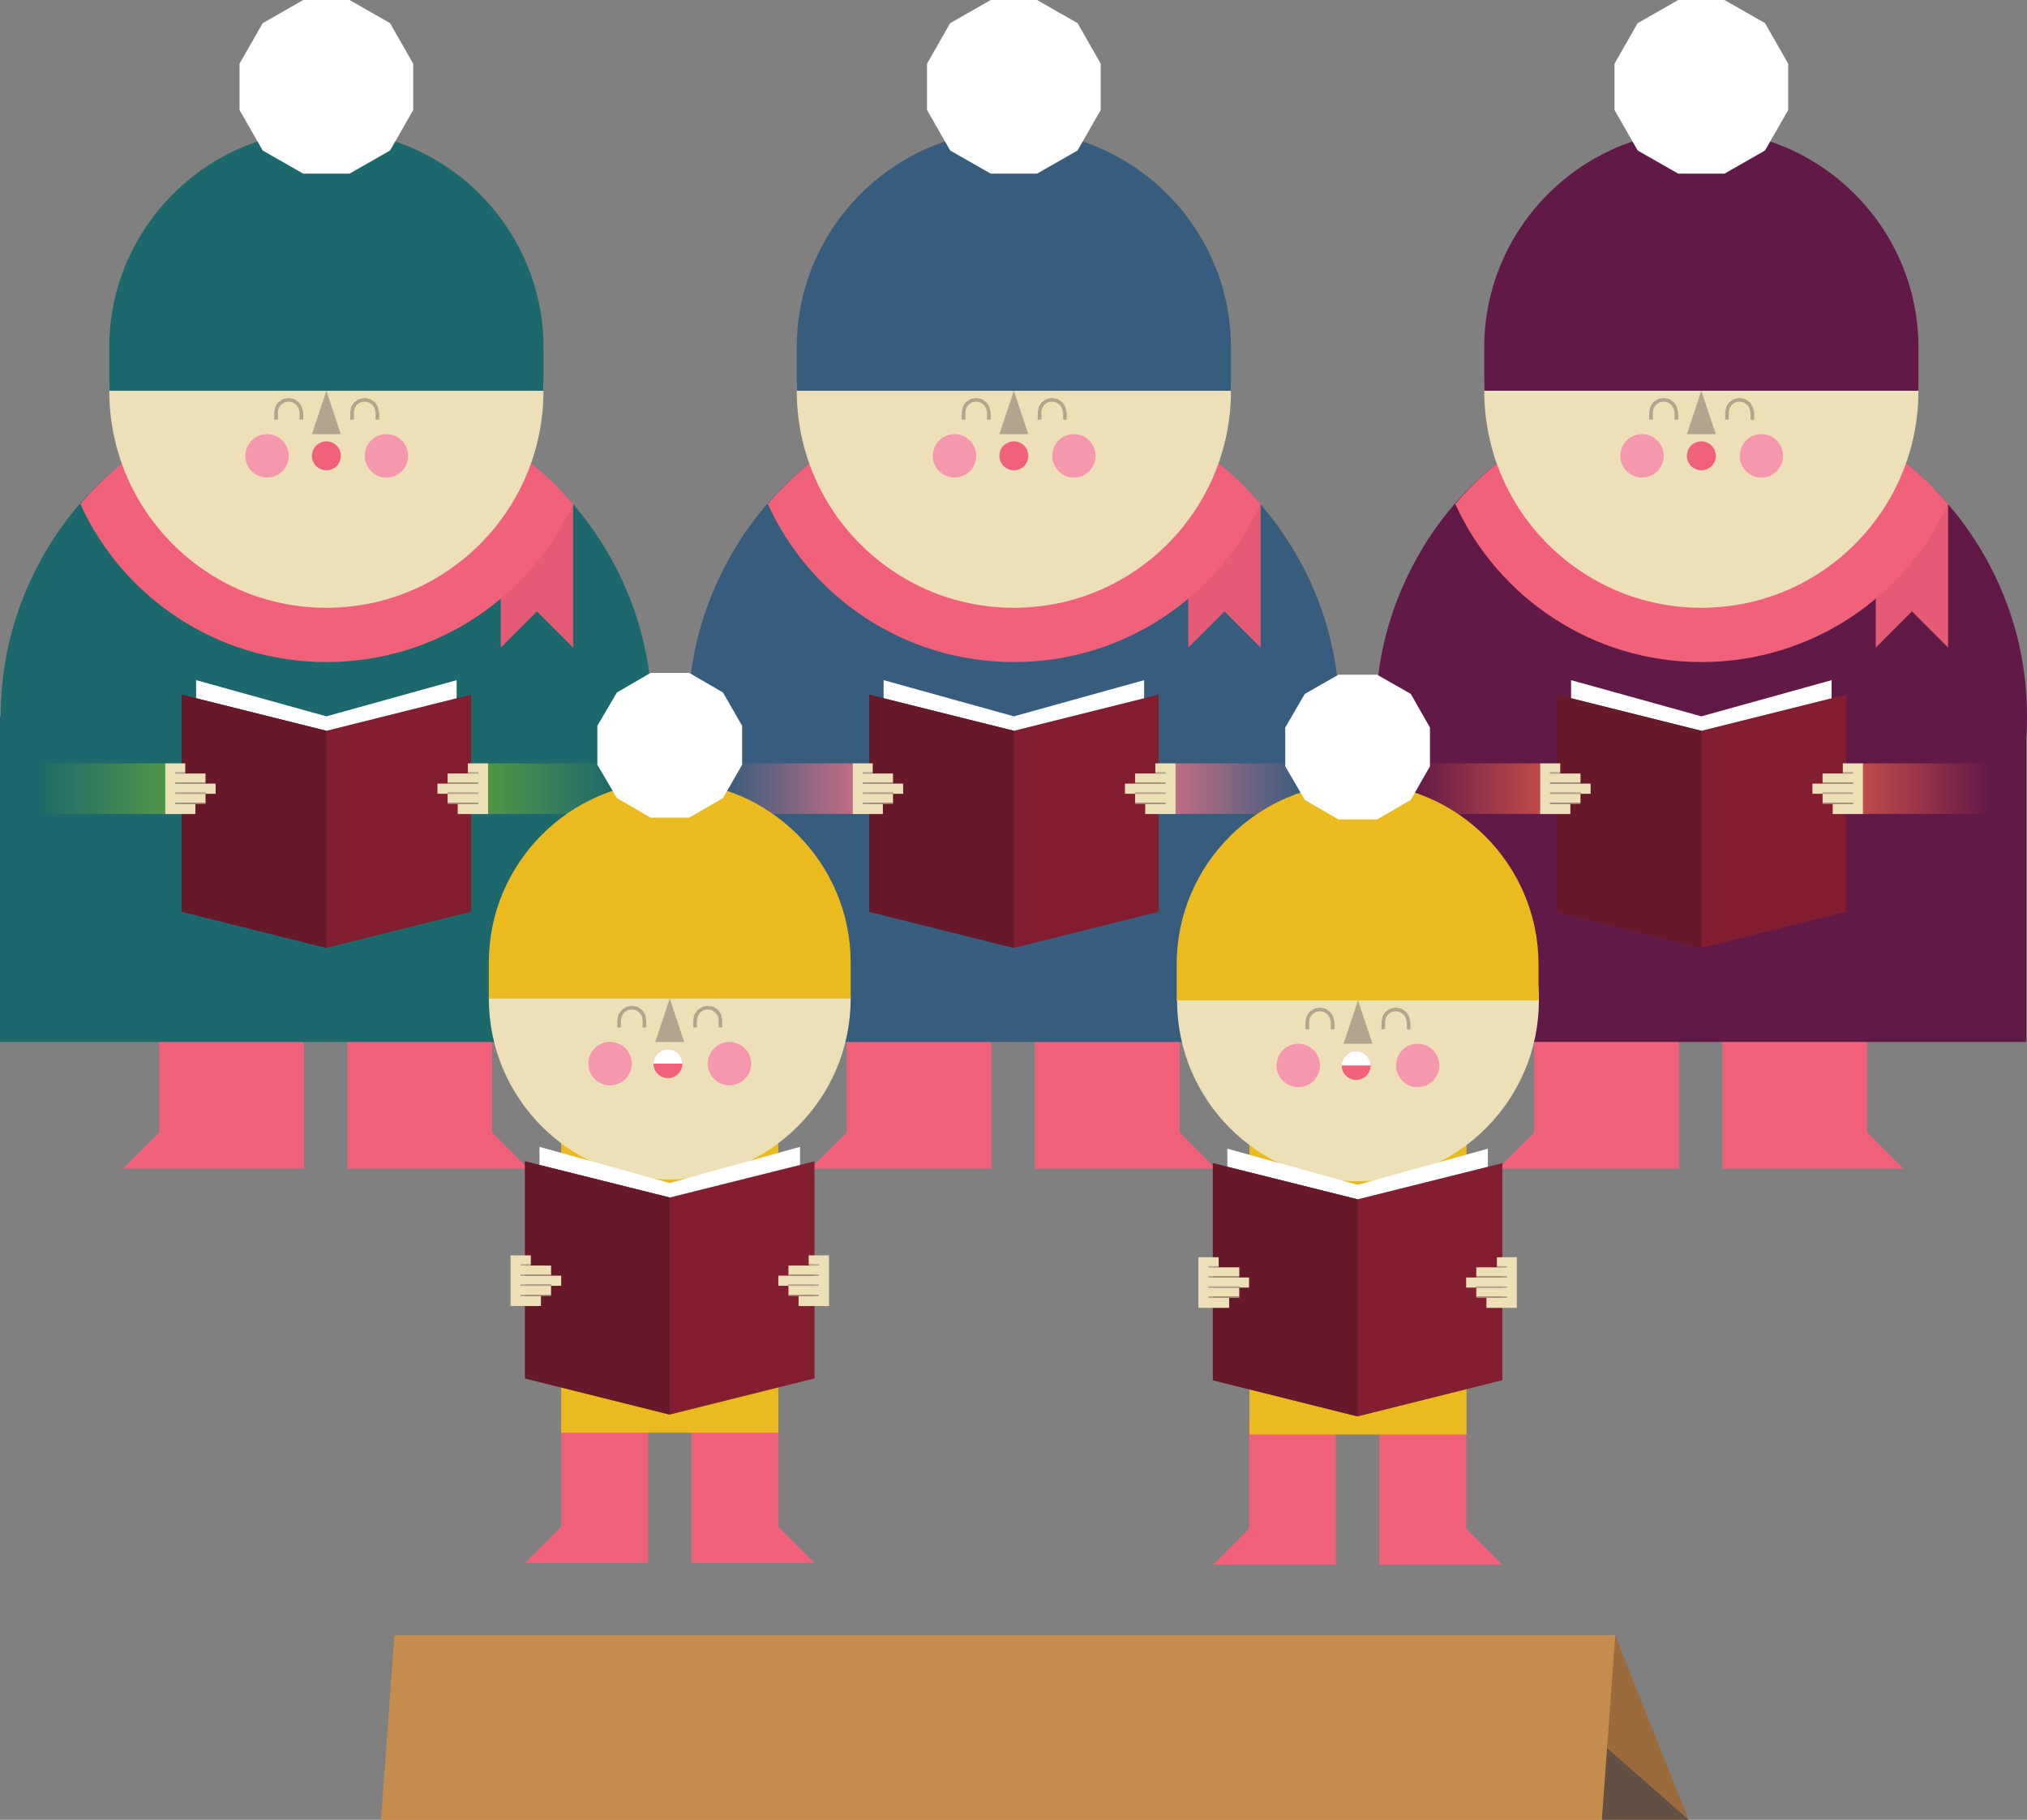 <svg xmlns="http://www.w3.org/2000/svg" viewBox="0 0 560.2 503" enable-background="new 0 0 560.2 503"><rect x="0" y="0" width="560.2" height="503" fill="#808080" stroke="none"/><path fill="#F1627A" d="M136 313v-30h-40v40h50zM44 313v-30h40v40h-50z"/><path fill="#1D686C" d="M0 198h180v90h-180zM180.2 198c0 12.4-2.5 24.3-7.1 35s-11.1 20.5-19.3 28.6c-8.1 8.1-17.8 14.7-28.6 19.3-10.8 4.6-22.6 7.1-35 7.1s-24.3-2.5-35-7.1c-10.8-4.6-20.5-11.1-28.6-19.3s-14.7-17.8-19.3-28.6-7.1-22.6-7.1-35 2.5-24.3 7.1-35c4.6-10.8 11.1-20.5 19.3-28.6s17.8-14.7 28.6-19.3c10.8-4.6 22.6-7.1 35-7.1s24.3 2.5 35 7.1c10.8 4.6 20.5 11.1 28.6 19.3 8.1 8.1 14.7 17.8 19.3 28.6 4.6 10.7 7.1 22.6 7.1 35z"/><path fill="#E55B76" d="M158.4 179l-10-10-10 10v-40h20v20z"/><path fill="#F1627A" d="M90.2 183c30.3 0 56.3-17.9 68.2-43.7-1.5-1.7-3-3.3-4.5-4.9-8.1-8.1-17.8-14.7-28.6-19.3s-22.6-7.1-35-7.1-24.3 2.5-35 7.1-20.5 11.1-28.6 19.3c-1.6 1.6-3.1 3.2-4.5 4.9 11.7 25.8 37.8 43.7 68 43.7z"/><circle fill="#EDE0B7" cx="90.2" cy="108" r="60"/><path fill="#fff" d="M126.2 248l-36 10-36-10v-60l36 10 36-10v30z"/><path fill="#831D30" d="M130.2 252l-40 10-40-10v-60l40 10 40-10v30z"/><path fill="#671829" d="M90.2 262l-40-10v-60l40 10z"/><path fill="#EDE0B7" d="M56.8 216.6h-8.4v-.3h8.4v-2.5h-8.4v-.3h2.8v-2.5h-5.6v14h8.4v-2.8h-5.6v-.3h8.4v-2.5h-8.4v-.3h8.4v.3h2.8v-2.8z"/><path fill="#B2A58E" d="M48.4 213.5h2.8v.3h-2.8zM48.4 216.3h8.4v.3h-8.4zM48.4 219.1h8.4v.3h-8.4zM48.4 222.2h8.4v-.3h-8.4z"/><linearGradient id="a" gradientUnits="userSpaceOnUse" x1="45.625" y1="218" x2="10.25" y2="218"><stop offset="0" stop-color="#529547"/><stop offset="1" stop-color="#1D686C"/></linearGradient><path fill="url(#a)" d="M10.2 211h35.4v14h-35.4z"/><path fill="#EDE0B7" d="M129.3 211v2.5h2.8v.3h-8.4v2.5h8.4v.3h-11.2v2.8h2.8v-.3h8.4v.3h-8.4v2.5h8.4v.3h-5.6v2.8h8.4v-14z"/><path fill="#B2A58E" d="M129.3 213.5h2.8v.3h-2.8zM123.7 216.3h8.4v.3h-8.4zM123.7 219.1h8.4v.3h-8.4zM132.1 221.9h-8.4v.3h8.4z"/><linearGradient id="b" gradientUnits="userSpaceOnUse" x1="134.875" y1="218" x2="170.25" y2="218"><stop offset="0" stop-color="#529547"/><stop offset="1" stop-color="#1D686C"/></linearGradient><path fill="url(#b)" d="M134.9 211h35.4v14h-35.4z"/><g fill="#B2A58E"><path d="M97.8 114l.2-1.2.6-.9 1-.7 1.2-.2 1.1.2 1 .7.6.9.3 1.2v2h1v-2l-.4-1.6-.8-1.2-1.3-.9-1.5-.3-1.6.3-1.3.9-.8 1.2-.3 1.6v2h1v-2zM76.8 114l.2-1.2.6-.9 1-.7 1.2-.2 1.1.2 1 .7.6.9.3 1.2v2h1v-2l-.4-1.6-.8-1.2-1.3-.9-1.5-.3-1.6.3-1.3.9-.8 1.2-.3 1.6v2h1v-2z"/></g><path fill="#B2A58E" d="M94.2 120h-8l4-12z"/><g fill="#F598AD"><circle cx="73.8" cy="126" r="6"/><circle cx="106.8" cy="126" r="6"/></g><circle fill="#F1627A" cx="90.2" cy="126" r="4"/><path fill="#1D686C" d="M30.2 108v-12c0-33 27-60 60-60s60 27 60 60v12h-120z"/><path fill="#fff" d="M83.8 48l-11.2-6.4-6.4-11.2v-12.8l6.4-11.2 11.2-6.4h12.8l11.2 6.4 6.4 11.2v12.8l-6.4 11.2-11.2 6.4z"/><path fill="#F1627A" d="M326 313v-30h-40v40h50zM234 313v-30h40v40h-50z"/><path fill="#365D7E" d="M190 198h180v90h-180zM370.2 198c0 12.4-2.5 24.3-7.1 35-4.6 10.8-11.1 20.5-19.3 28.6s-17.8 14.7-28.6 19.3c-10.8 4.6-22.6 7.1-35 7.1-12.4 0-24.3-2.5-35-7.1-10.8-4.6-20.5-11.1-28.6-19.3-8.1-8.1-14.7-17.8-19.3-28.6s-7.1-22.6-7.1-35 2.5-24.3 7.1-35c4.6-10.8 11.1-20.5 19.3-28.6 8.1-8.1 17.8-14.7 28.6-19.3 10.8-4.6 22.6-7.1 35-7.1 12.4 0 24.3 2.5 35 7.1 10.8 4.6 20.5 11.1 28.6 19.3s14.7 17.8 19.3 28.6c4.6 10.7 7.1 22.6 7.1 35z"/><path fill="#E55B76" d="M348.4 179l-10-10-10 10v-40h20v20z"/><path fill="#F1627A" d="M280.2 183c30.3 0 56.3-17.9 68.2-43.7-1.5-1.7-3-3.3-4.5-4.9-8.1-8.1-17.8-14.7-28.6-19.3s-22.6-7.1-35-7.1-24.3 2.5-35 7.1-20.5 11.1-28.6 19.3c-1.6 1.6-3.1 3.2-4.5 4.9 11.7 25.8 37.8 43.7 68 43.7z"/><circle fill="#EDE0B7" cx="280.2" cy="108" r="60"/><path fill="#fff" d="M316.2 248l-36 10-36-10v-60l36 10 36-10v30z"/><path fill="#831D30" d="M320.2 252l-40 10-40-10v-60l40 10 40-10v30z"/><path fill="#671829" d="M280.2 262l-40-10v-60l40 10z"/><path fill="#EDE0B7" d="M246.8 216.6h-8.4v-.3h8.4v-2.5h-8.4v-.3h2.8v-2.5h-5.6v14h8.4v-2.8h-5.6v-.3h8.4v-2.5h-8.4v-.3h8.4v.3h2.8v-2.8z"/><path fill="#B2A58E" d="M238.4 213.5h2.8v.3h-2.8zM238.4 216.3h8.4v.3h-8.4zM238.4 219.1h8.4v.3h-8.4zM238.4 222.2h8.4v-.3h-8.4z"/><linearGradient id="c" gradientUnits="userSpaceOnUse" x1="235.625" y1="218" x2="200.25" y2="218"><stop offset="0" stop-color="#C06C84"/><stop offset="1" stop-color="#365D7E"/></linearGradient><path fill="url(#c)" d="M235.6 219.4v-8.4h-35.4v14h35.4v-2.8z"/><path fill="#EDE0B7" d="M324.9 219.4v-8.4h-5.6v2.5h2.8v.3h-8.4v2.5h8.4v.3h-11.2v2.8h2.8v-.3h8.4v.3h-8.4v2.5h8.4v.3h-5.6v2.8h8.4v-2.8z"/><path fill="#B2A58E" d="M319.3 213.5h2.8v.3h-2.8zM313.7 216.3h8.4v.3h-8.4zM313.7 219.1h8.4v.3h-8.4zM322.1 221.9h-8.4v.3h8.4z"/><linearGradient id="d" gradientUnits="userSpaceOnUse" x1="324.875" y1="218" x2="360.25" y2="218"><stop offset="0" stop-color="#C06C84"/><stop offset="1" stop-color="#365D7E"/></linearGradient><path fill="url(#d)" d="M324.9 211v14h35.3v-14z"/><g fill="#B2A58E"><path d="M287.8 114l.2-1.2.6-.9 1-.7 1.2-.2 1.1.2 1 .7.6.9.3 1.2v2h1v-2l-.4-1.6-.8-1.2-1.3-.9-1.5-.3-1.6.3-1.3.9-.8 1.2-.3 1.6v2h1v-2zM266.8 114l.2-1.2.6-.9 1-.7 1.2-.2 1.1.2 1 .7.6.9.3 1.2v2h1v-2l-.4-1.6-.8-1.2-1.3-.9-1.5-.3-1.6.3-1.3.9-.8 1.2-.3 1.6v2h1v-2z"/></g><path fill="#B2A58E" d="M284.2 120h-8l4-12z"/><g fill="#F598AD"><circle cx="263.8" cy="126" r="6"/><circle cx="296.8" cy="126" r="6"/></g><circle fill="#F1627A" cx="280.2" cy="126" r="4"/><path fill="#365D7E" d="M220.2 108v-12c0-33 27-60 60-60s60 27 60 60v12h-120z"/><path fill="#fff" d="M273.8 48l-11.2-6.4-6.4-11.2v-12.8l6.4-11.2 11.2-6.4h12.8l11.2 6.4 6.4 11.2v12.8l-6.4 11.2-11.2 6.4z"/><path fill="#F1627A" d="M516 313v-30h-40v40h50zM424 313v-30h40v40h-50z"/><path fill="#611948" d="M380 198h180v90h-180zM560.2 198c0 12.4-2.5 24.3-7.1 35s-11.1 20.5-19.3 28.6c-8.1 8.1-17.8 14.7-28.6 19.3-10.8 4.6-22.6 7.1-35 7.1-12.4 0-24.3-2.5-35-7.1-10.8-4.6-20.5-11.1-28.6-19.3s-14.7-17.8-19.3-28.6c-4.6-10.8-7.1-22.6-7.1-35s2.5-24.3 7.1-35c4.6-10.8 11.1-20.5 19.3-28.6s17.8-14.7 28.6-19.3c10.8-4.6 22.6-7.1 35-7.1 12.4 0 24.3 2.5 35 7.1 10.8 4.6 20.5 11.1 28.6 19.3 8.1 8.1 14.7 17.8 19.3 28.6 4.6 10.7 7.1 22.6 7.1 35z"/><path fill="#E55B76" d="M538.4 179l-10-10-10 10v-40h20v20z"/><path fill="#F1627A" d="M470.2 183c30.3 0 56.3-17.9 68.2-43.7-1.5-1.7-3-3.3-4.5-4.9-8.1-8.1-17.8-14.7-28.6-19.3s-22.6-7.1-35-7.1-24.3 2.5-35 7.1-20.5 11.1-28.6 19.3c-1.6 1.6-3.1 3.2-4.5 4.9 11.7 25.8 37.8 43.7 68 43.7z"/><circle fill="#EDE0B7" cx="470.2" cy="108" r="60"/><path fill="#fff" d="M506.2 248l-36 10-36-10v-60l36 10 36-10v30z"/><path fill="#831D30" d="M510.2 252l-40 10-40-10v-60l40 10 40-10v30z"/><path fill="#671829" d="M470.2 262l-40-10v-60l40 10z"/><path fill="#EDE0B7" d="M436.8 216.6h-8.4v-.3h8.4v-2.5h-8.4v-.3h2.8v-2.5h-5.6v14h8.4v-2.8h-5.6v-.3h8.4v-2.5h-8.4v-.3h8.4v.3h2.8v-2.8z"/><path fill="#B2A58E" d="M428.4 213.5h2.8v.3h-2.8zM428.4 216.3h8.4v.3h-8.4zM428.4 219.1h8.4v.3h-8.4zM428.4 222.2h8.4v-.3h-8.4z"/><linearGradient id="e" gradientUnits="userSpaceOnUse" x1="425.625" y1="218" x2="390.25" y2="218"><stop offset="0" stop-color="#C14A49"/><stop offset="1" stop-color="#611948"/></linearGradient><path fill="url(#e)" d="M425.6 219.4v-8.4h-35.4v14h35.4v-2.8z"/><path fill="#EDE0B7" d="M514.9 219.4v-8.4h-5.6v2.5h2.8v.3h-8.4v2.5h8.4v.3h-11.2v2.8h2.8v-.3h8.4v.3h-8.4v2.5h8.4v.3h-5.6v2.8h8.4v-2.8z"/><path fill="#B2A58E" d="M509.3 213.5h2.8v.3h-2.8zM503.7 216.3h8.4v.3h-8.4zM503.7 219.1h8.4v.3h-8.4zM512.1 221.9h-8.4v.3h8.4z"/><linearGradient id="f" gradientUnits="userSpaceOnUse" x1="514.875" y1="218" x2="550.25" y2="218"><stop offset="0" stop-color="#C14A49"/><stop offset="1" stop-color="#611948"/></linearGradient><path fill="url(#f)" d="M514.9 211v14h35.3v-14z"/><g fill="#B2A58E"><path d="M477.8 114l.2-1.2.6-.9 1-.7 1.2-.2 1.1.2 1 .7.6.9.3 1.2v2h1v-2l-.4-1.6-.8-1.2-1.3-.9-1.5-.3-1.6.3-1.3.9-.8 1.2-.3 1.6v2h1v-2zM456.8 114l.2-1.2.6-.9 1-.7 1.2-.2 1.1.2 1 .7.6.9.3 1.2v2h1v-2l-.4-1.6-.8-1.2-1.3-.9-1.5-.3-1.6.3-1.3.9-.8 1.2-.3 1.6v2h1v-2z"/></g><path fill="#B2A58E" d="M474.2 120h-8l4-12z"/><g fill="#F598AD"><circle cx="453.8" cy="126" r="6"/><circle cx="486.8" cy="126" r="6"/></g><circle fill="#F1627A" cx="470.2" cy="126" r="4"/><path fill="#611948" d="M410.2 108v-12c0-33 27-60 60-60s60 27 60 60v12h-120z"/><path fill="#fff" d="M463.8 48l-11.2-6.4-6.4-11.2v-12.8l6.4-11.2 11.2-6.4h12.8l11.2 6.4 6.4 11.2v12.8l-6.4 11.2-11.2 6.4z"/><path fill="#F1627A" d="M215.1 422v-30h-24v40h34zM155.1 422v-30h24v40h-34z"/><path fill="#EBBA1E" d="M155.1 304.5h60v91.5h-60z"/><circle fill="#EDE0B7" cx="185.1" cy="276" r="50"/><path fill="#B2A58E" d="M189.1 288h-8l4-12z"/><circle fill="#F1627A" cx="184.6" cy="294" r="4"/><path fill="#fff" d="M184.6 290c-2.2 0-4 1.8-4 4h8c0-2.2-1.8-4-4-4z"/><path fill="#B2A58E" d="M192.6 282l.3-1.2.6-.9 1-.7 1.1-.2 1.2.2.9.7.7.9.2 1.2v2h1v-2l-.3-1.6-.8-1.2-1.3-.9-1.6-.3-1.5.3-1.3.9-.9 1.2-.3 1.6v2h1v-2zM171.6 282l.3-1.2.6-.9 1-.7 1.1-.2 1.2.2.9.7.7.9.2 1.2v2h1v-2l-.3-1.6-.8-1.2-1.3-.9-1.6-.3-1.5.3-1.3.9-.9 1.2-.3 1.6v2h1v-2z"/><circle fill="#F598AD" cx="168.6" cy="294" r="6"/><circle fill="#F598AD" cx="201.6" cy="294" r="6"/><circle cx="185.1" cy="276" r="50" fill="none"/><path fill="#fff" d="M221.1 377l-36 10-36-10v-60l36 10 36-10v30z"/><path fill="#831D30" d="M225.1 381l-40 10-40-10v-60l40 10 40-10v30z"/><path fill="#671829" d="M185.1 391l-40-10v-60l40 10z"/><path fill="#EDE0B7" d="M223.5 347v2.5h2.8v.3h-8.4v2.5h8.4v.3h-11.2v2.8h2.8v-.3h8.4v.3h-8.4v2.5h8.4v.3h-5.6v2.8h8.4v-14z"/><path fill="#B2A58E" d="M223.5 349.5h2.8v.3h-2.8zM217.9 352.3h8.4v.3h-8.4zM217.9 355.1h8.4v.3h-8.4zM226.3 357.9h-8.4v.3h8.4z"/><path fill="#EDE0B7" d="M152.3 352.6h-8.4v-.3h8.4v-2.5h-8.4v-.3h2.8v-2.5h-5.6v14h8.4v-2.8h-5.6v-.3h8.4v-2.5h-8.4v-.3h8.4v.3h2.8v-2.8z"/><path fill="#B2A58E" d="M143.9 349.5h2.8v.3h-2.8zM143.9 352.3h8.4v.3h-8.4zM143.9 355.1h8.4v.3h-8.4zM143.9 358.2h8.4v-.3h-8.4z"/><path fill="#EBBA1E" d="M135.1 276v-10c0-27.5 22.5-50 50-50s50 22.5 50 50v10h-100z"/><path fill="#fff" d="M179.8 226l-9.3-5.4-5.4-9.2v-10.8l5.4-9.2 9.3-5.4h10.7l9.3 5.4 5.3 9.2v10.8l-5.3 9.2-9.3 5.4z"/><path fill="#F1627A" d="M405.2 422.5v-30h-24v40h34zM345.2 422.5v-30h24v40h-34z"/><path fill="#EBBA1E" d="M345.3 305h60v91.5h-60z"/><circle fill="#EDE0B7" cx="375.3" cy="276.5" r="50"/><path fill="#B2A58E" d="M379.3 288.5h-8l4-12z"/><circle fill="#F1627A" cx="374.8" cy="294.5" r="4"/><path fill="#fff" d="M374.8 290.5c-2.2 0-4 1.8-4 4h8c0-2.2-1.8-4-4-4z"/><path fill="#B2A58E" d="M382.8 282.5l.2-1.2.6-.9 1-.7 1.2-.2 1.1.2 1 .7.6.9.3 1.2v2h1v-2l-.4-1.6-.8-1.2-1.3-.9-1.5-.3-1.6.3-1.3.9-.8 1.2-.3 1.6v2h1v-2zM361.8 282.5l.2-1.2.6-.9 1-.7 1.2-.2 1.1.2 1 .7.6.9.3 1.2v2h1v-2l-.4-1.6-.8-1.2-1.3-.9-1.5-.3-1.6.3-1.3.9-.8 1.2-.3 1.6v2h1v-2z"/><circle fill="#F598AD" cx="358.8" cy="294.5" r="6"/><circle fill="#F598AD" cx="391.8" cy="294.5" r="6"/><circle cx="375.3" cy="276.5" r="50" fill="none"/><path fill="#fff" d="M411.2 377.5l-36 10-36-10v-60l36 10 36-10v30z"/><path fill="#831D30" d="M415.2 381.5l-40 10-40-10v-60l40 10 40-10v30z"/><path fill="#671829" d="M375.2 391.5l-40-10v-60l40 10z"/><path fill="#EDE0B7" d="M413.7 347.5v2.5h2.8v.3h-8.5v2.5h8.5v.3h-11.3v2.8h2.8v-.3h8.5v.3h-8.5v2.5h8.5v.3h-5.7v2.8h8.4v-14z"/><path fill="#B2A58E" d="M413.7 350h2.8v.3h-2.8zM408 352.8h8.4v.3h-8.4zM408 355.6h8.4v.3h-8.4zM416.5 358.4h-8.5v.3h8.5z"/><path fill="#EDE0B7" d="M342.5 353.1h-8.5v-.3h8.5v-2.5h-8.5v-.3h2.8v-2.5h-5.6v14h8.5v-2.8h-5.7v-.3h8.5v-2.5h-8.5v-.3h8.5v.3h2.7v-2.8z"/><path fill="#B2A58E" d="M334 350h2.8v.3h-2.8zM334 352.8h8.4v.3h-8.4zM334 355.6h8.4v.3h-8.4zM334 358.7h8.5v-.3h-8.5z"/><path fill="#EBBA1E" d="M325.2 276.5v-10c0-27.5 22.5-50 50-50s50 22.5 50 50v10h-100z"/><path fill="#fff" d="M369.9 226.5l-9.3-5.4-5.4-9.3v-10.7l5.4-9.3 9.3-5.3h10.7l9.3 5.3 5.3 9.3v10.7l-5.3 9.3-9.3 5.4z"/><path fill="#644F43" d="M442.7 503h24l-24.6-31.3z"/><path fill="#9A6C3D" d="M446.4 452l20.3 51-24.6-21.6z"/><path fill="#C58D4D" d="M442.7 503h-337.4l3.7-51h337.4z"/></svg>